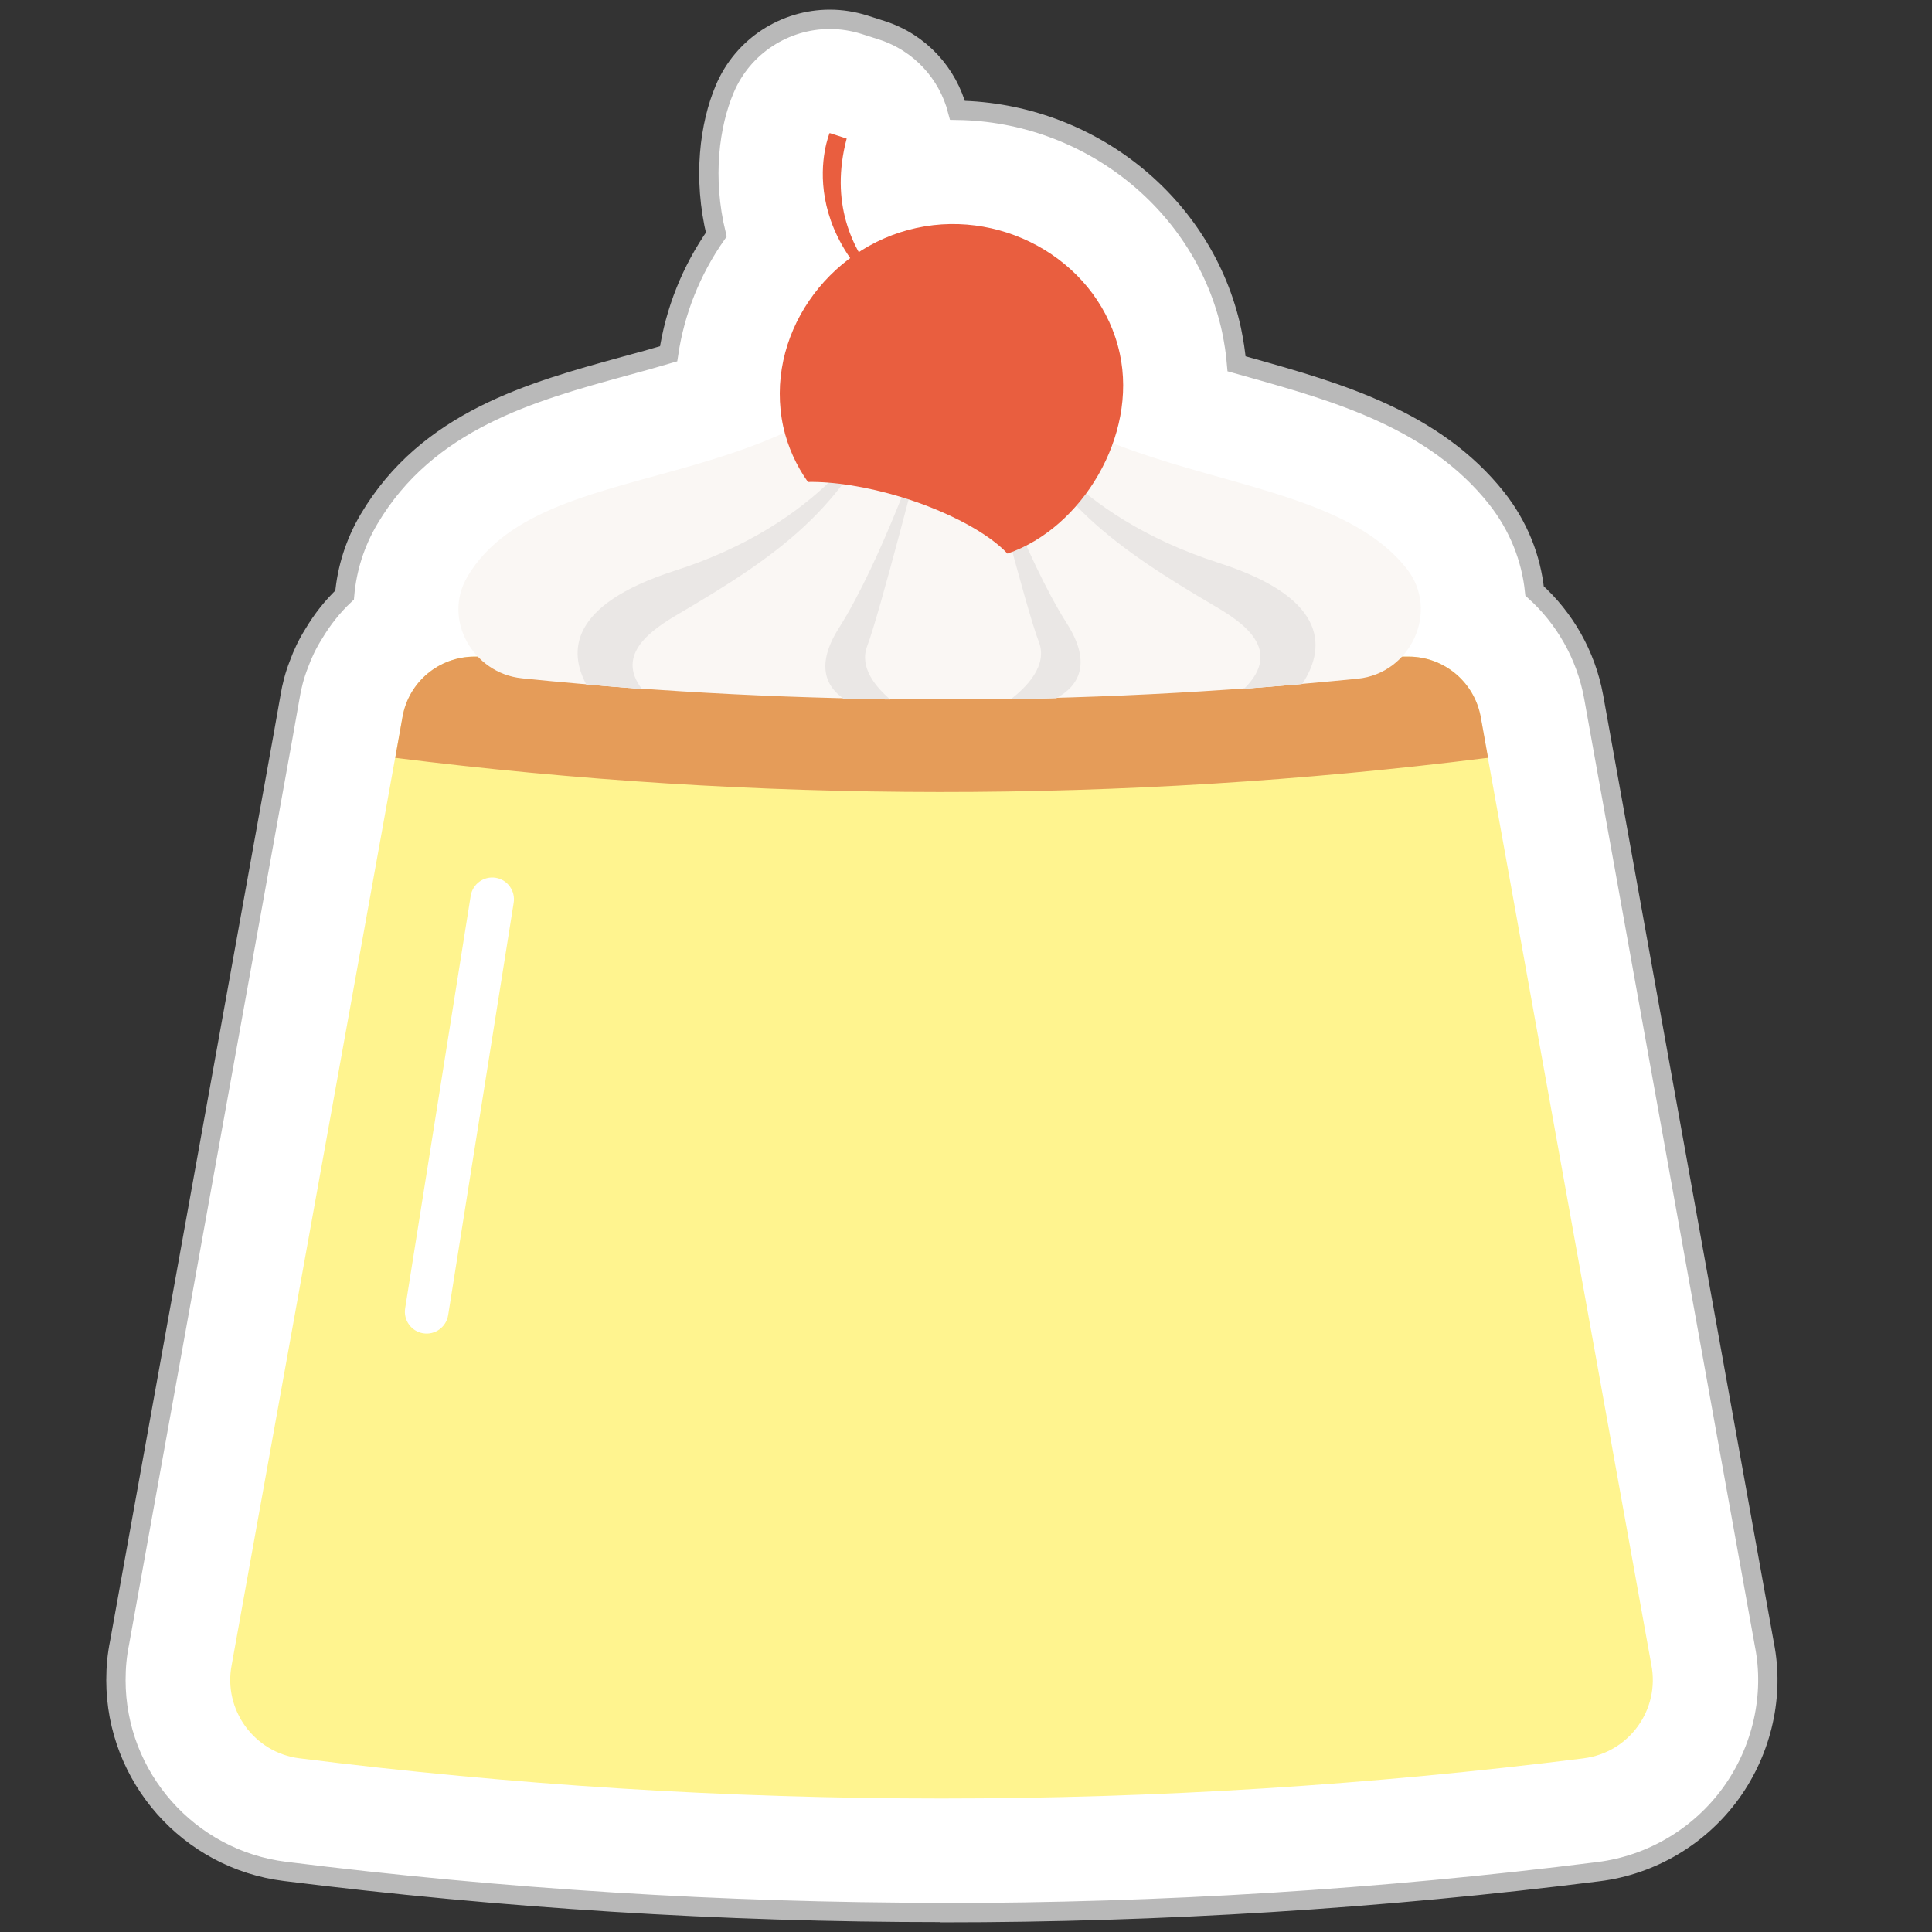 <svg width="100" height="100" viewBox="0 0 100 100" fill="none" xmlns="http://www.w3.org/2000/svg">
<rect x="0" y="0" width="100" height="100" fill="#333333" stroke="none"/>
<path d="M48.733 98.988C37.416 98.988 25.992 98.268 14.757 96.864C9.776 96.25 6 91.99 6 86.962C6 86.29 6.059 85.664 6.189 85.027L14.639 38.175L15.005 36.11C15.099 35.52 15.252 34.941 15.465 34.398C15.665 33.844 15.913 33.324 16.232 32.817C16.68 32.062 17.212 31.389 17.837 30.799C17.955 29.442 18.368 28.108 19.1 26.869C22.133 21.747 27.538 20.272 32.294 18.962C33.084 18.75 33.852 18.537 34.607 18.313C34.937 16.106 35.775 13.993 37.074 12.141C36.354 9.19 36.731 6.452 37.51 4.611C38.454 2.369 40.638 1 42.951 1C43.553 1 44.154 1.094 44.756 1.283L45.641 1.566C47.636 2.204 49.064 3.809 49.559 5.709C56.393 5.815 62.329 10.559 63.745 17.085C63.863 17.664 63.957 18.242 64.005 18.832C64.252 18.903 64.512 18.974 64.772 19.045C69.209 20.296 74.248 21.724 77.47 25.795C78.603 27.235 79.252 28.887 79.429 30.587C80.975 31.979 82.085 33.879 82.486 36.062L91.325 85.121C91.844 87.73 91.219 90.562 89.602 92.804C87.985 95.046 85.483 96.534 82.745 96.876C71.51 98.292 60.087 99 48.769 99L48.733 98.988Z" fill="white" stroke="#B9B9B9" stroke-miterlimit="10"/>
<path d="M81.978 91.011C59.909 93.784 37.569 93.784 15.5 91.011C13.152 90.716 11.535 88.485 11.995 86.16L20.834 37.113C21.165 35.307 22.734 33.986 24.564 33.986H72.903C74.744 33.986 76.313 35.295 76.632 37.113L85.471 86.16C85.932 88.485 84.327 90.716 81.966 91.011H81.978Z" fill="#FFF48F"/>
<path d="M77.022 39.225L76.809 39.249C58.092 41.586 39.163 41.574 20.457 39.225L20.835 37.101C21.153 35.295 22.723 33.986 24.564 33.986H72.903C74.744 33.986 76.314 35.307 76.644 37.113L77.022 39.225Z" fill="#E59C59"/>
<path d="M24.186 29.855C28.399 22.762 43.009 26.622 48.733 14.607C52.923 26.008 67.828 23.128 72.808 29.43C74.531 31.614 73.032 34.859 70.271 35.13C55.956 36.558 41.522 36.558 27.207 35.13L27.006 35.107C24.469 34.847 22.888 32.038 24.198 29.843L24.186 29.855Z" fill="#FAF7F4"/>
<path d="M45.936 20.874C43.765 26.326 40.189 28.805 35.114 31.779C33.792 32.558 31.821 33.844 33.226 35.661C32.27 35.591 31.302 35.508 30.346 35.425C29.449 33.761 29.414 31.319 34.902 29.548C42.573 27.094 45.275 22.314 45.936 20.874Z" fill="#FAF7F4"/>
<path d="M44.886 33.442C44.461 34.552 45.346 35.578 46.078 36.204C45.275 36.204 44.473 36.169 43.67 36.157H43.658C42.749 35.531 42.207 34.41 43.434 32.486C45.605 29.052 47.753 22.892 48.013 22.137C47.683 23.305 45.547 31.708 44.886 33.442Z" fill="#FAF7F4"/>
<path d="M55.224 32.275C56.581 34.411 55.755 35.555 54.681 36.134H54.669C53.891 36.157 53.112 36.169 52.333 36.181C53.112 35.579 54.245 34.458 53.773 33.23C53.1 31.496 50.975 23.093 50.633 21.925C50.893 22.68 53.041 28.84 55.224 32.275Z" fill="#FAF7F4"/>
<path d="M67.403 35.402H67.391C66.4 35.496 65.396 35.567 64.393 35.65C66.459 33.62 64.287 32.192 62.871 31.366C57.796 28.38 54.232 25.902 52.049 20.461C52.71 21.889 55.412 26.669 63.083 29.135C69.043 31.047 68.488 33.762 67.403 35.402Z" fill="#FAF7F4"/>
<path d="M45.936 20.874C43.765 26.326 40.189 28.805 35.114 31.779C33.792 32.558 31.821 33.844 33.226 35.661C32.27 35.591 31.302 35.508 30.346 35.425C29.449 33.761 29.414 31.319 34.902 29.548C42.573 27.094 45.275 22.314 45.936 20.874Z" fill="#EAE7E5"/>
<path d="M67.403 35.402H67.391C66.4 35.496 65.396 35.567 64.393 35.65C66.459 33.62 64.287 32.192 62.871 31.366C57.796 28.38 54.232 25.902 52.049 20.461C52.71 21.889 55.412 26.669 63.083 29.135C69.043 31.047 68.488 33.762 67.403 35.402Z" fill="#EAE7E5"/>
<path d="M46.078 36.204C45.275 36.204 44.473 36.169 43.67 36.157H43.658C42.749 35.531 42.207 34.41 43.434 32.486C45.605 29.052 47.753 22.892 48.013 22.137C47.683 23.305 45.547 31.708 44.886 33.442C44.461 34.552 45.346 35.578 46.078 36.204Z" fill="#EAE7E5"/>
<path d="M54.681 36.134H54.669C53.891 36.157 53.112 36.169 52.333 36.181C53.112 35.579 54.245 34.458 53.773 33.23C53.1 31.496 50.975 23.093 50.633 21.925C50.893 22.68 53.041 28.84 55.224 32.275C56.581 34.411 55.755 35.555 54.681 36.134Z" fill="#EAE7E5"/>
<path d="M52.143 28.651C51.188 27.625 49.158 26.503 46.679 25.736C44.862 25.182 43.139 24.922 41.817 24.946C41.215 24.096 40.779 23.14 40.542 22.09C39.539 17.44 42.797 12.802 47.435 11.799C52.084 10.784 56.958 13.663 57.962 18.313C58.882 22.573 56.002 27.329 52.155 28.651H52.143Z" fill="#E95E3F"/>
<path d="M42.939 6.889C42.939 6.889 40.567 12.53 48.144 17.015L48.332 16.779C48.332 16.779 42.078 13.769 43.824 7.172L42.951 6.889H42.939Z" fill="#E95E3F"/>
<path d="M26.588 46.729C26.687 46.111 26.268 45.531 25.653 45.433C25.038 45.336 24.46 45.757 24.362 46.375L20.971 67.716C20.872 68.334 21.291 68.914 21.906 69.012C22.521 69.11 23.099 68.688 23.197 68.07L26.588 46.729Z" fill="white"/>
</svg>
